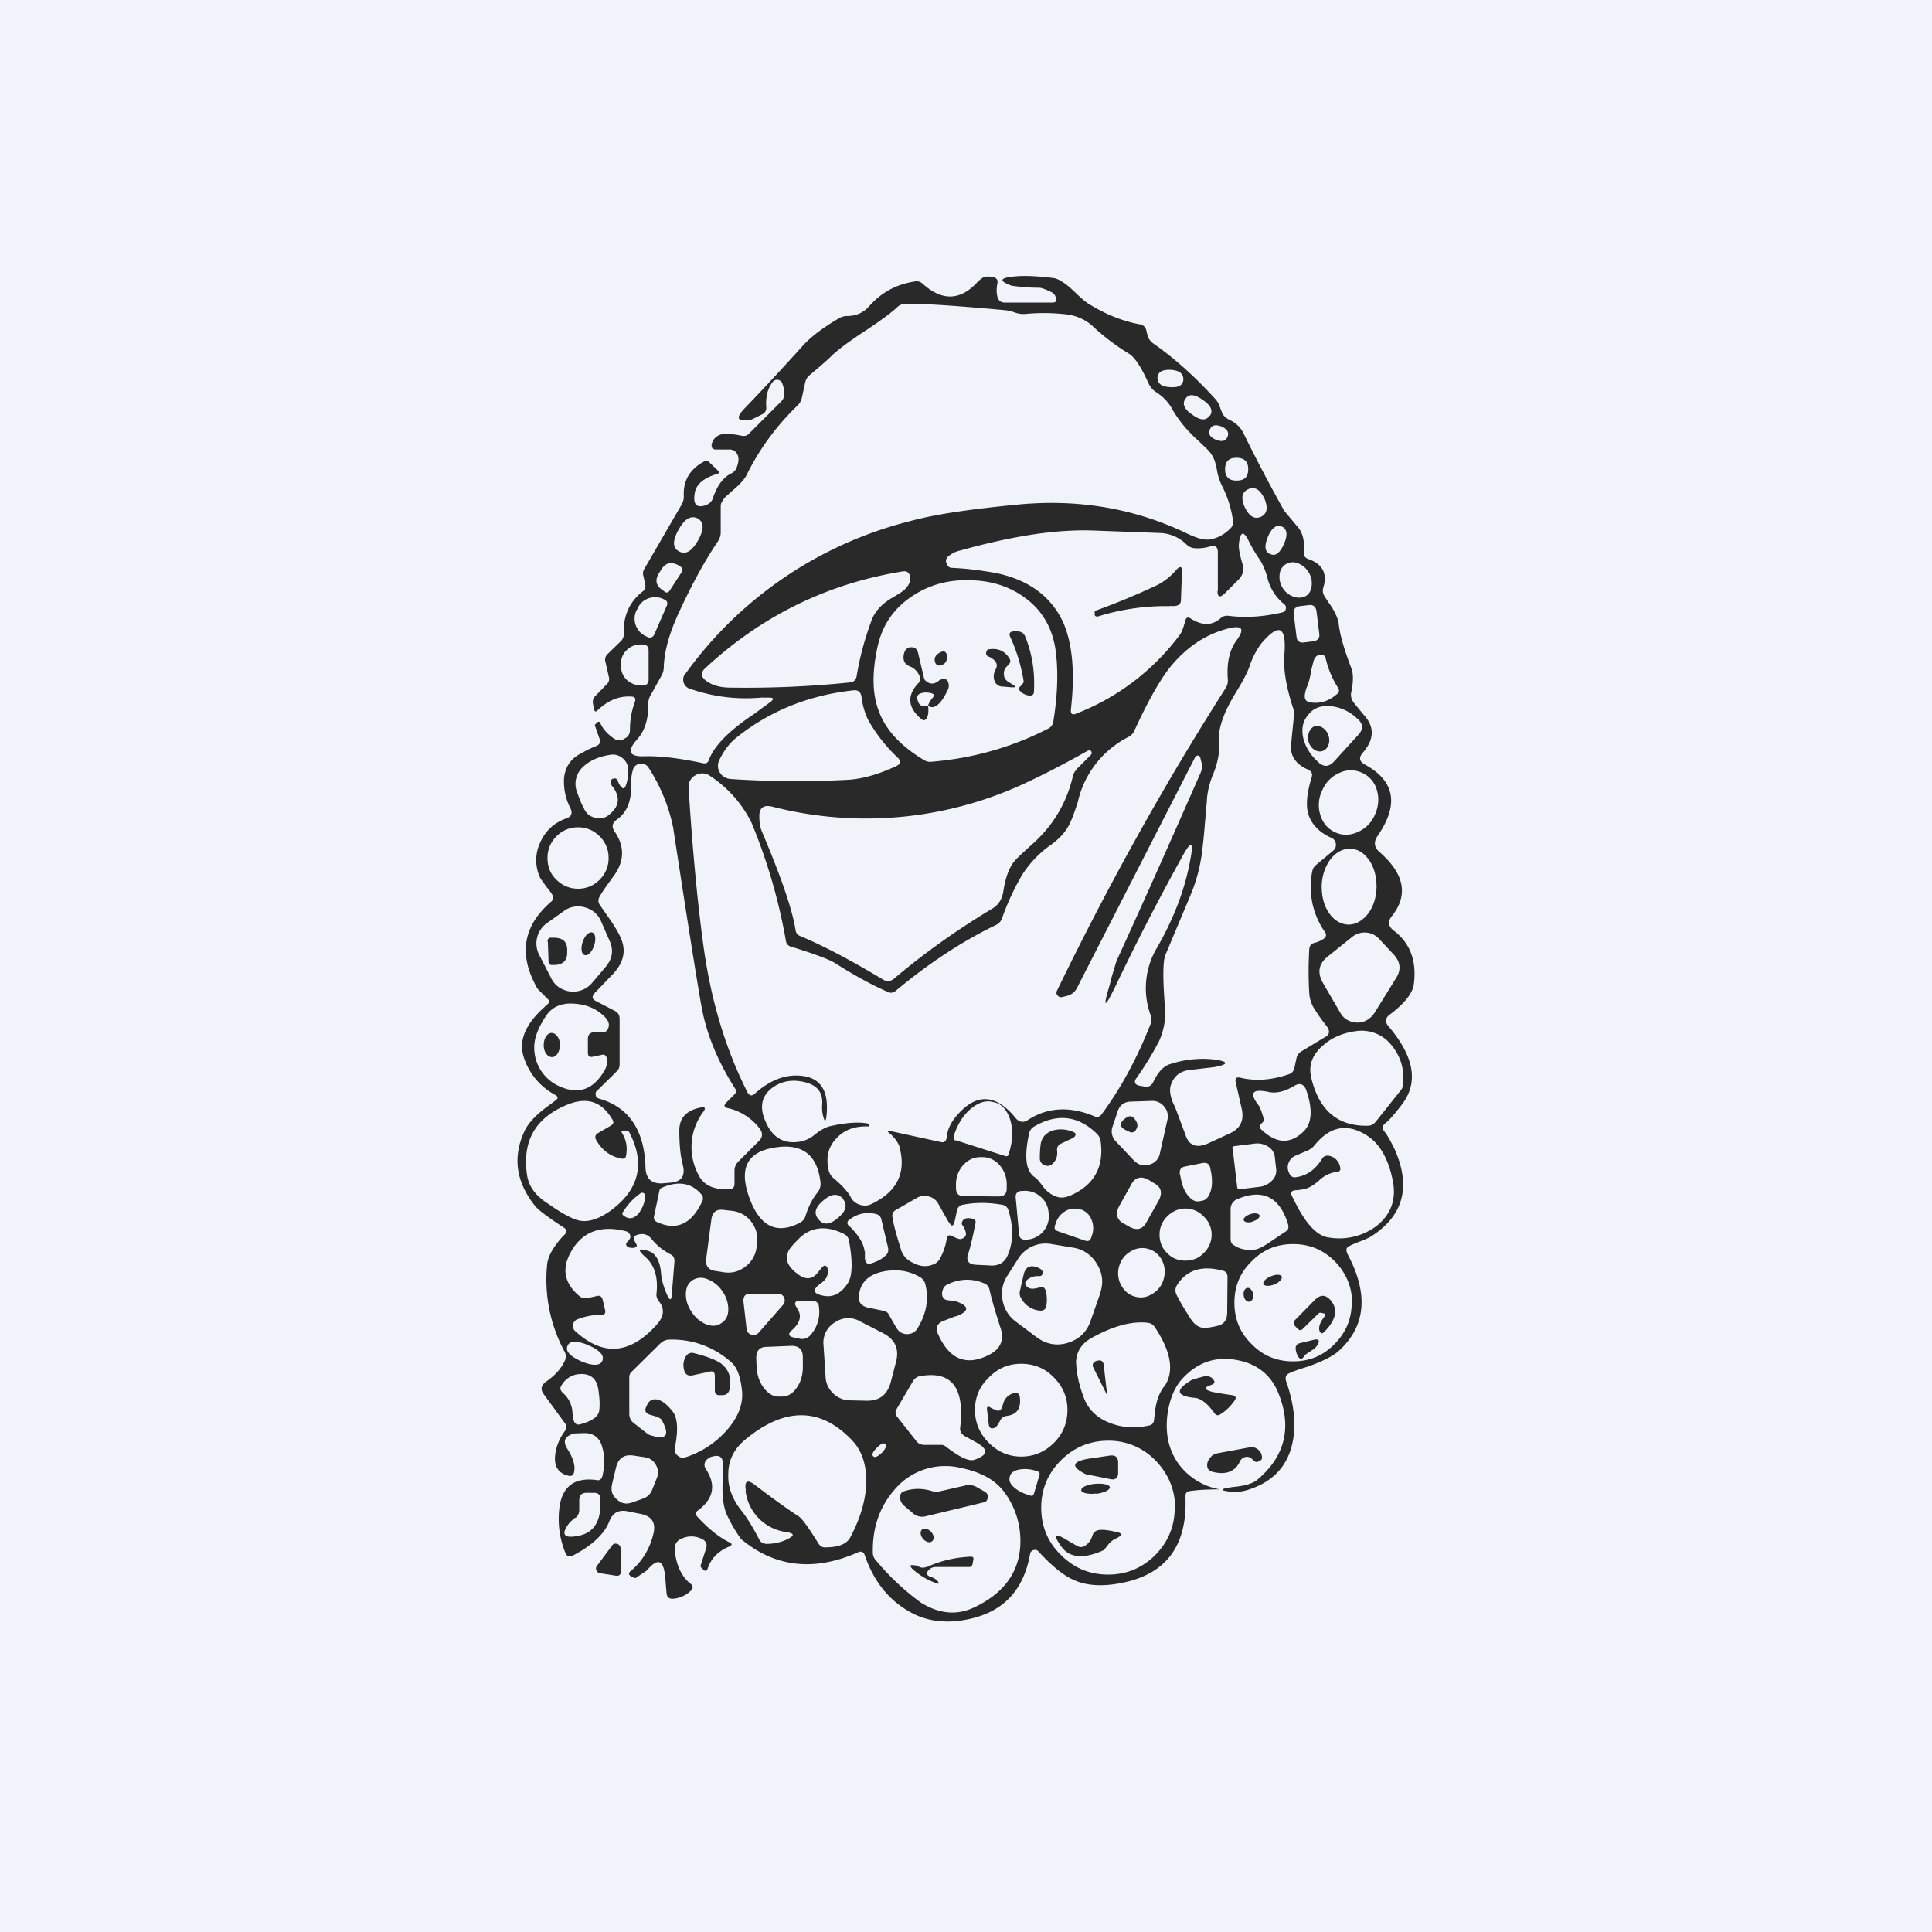 <svg width="56" height="56" viewBox="0 0 56 56" xmlns="http://www.w3.org/2000/svg"><path fill="#F0F3FA" d="M0 0h56v56H0z"/><path d="M16.1 31.74a1.89 1.89 0 0 1-.92-1.1c-.16-.5.07-1 .68-1.52.07-.06.07-.12 0-.18l-.27-.27a.16.16 0 0 1-.02-.03c-.55-.97-.41-1.8.4-2.5.07-.06.08-.13.03-.22a1.58 1.58 0 0 0-.15-.2l-.18-.25a1.19 1.19 0 0 1-.02-1.03c.15-.35.4-.59.77-.72.14-.05.18-.14.12-.28a1.69 1.69 0 0 1-.19-.9c.04-.32.2-.56.49-.7.13-.08.28-.15.45-.22.09-.04.12-.1.09-.2l-.14-.4.01-.02.06-.06c.04-.03.07-.03.09.02.08.18.22.33.4.45.1.06.2.07.3 0 .11-.05.16-.14.16-.26 0-.26.04-.53.14-.8.04-.1 0-.16-.11-.16-.36-.02-.68.12-.97.4-.04.05-.08.04-.1-.02l-.03-.16c-.02-.1 0-.18.08-.25l.32-.33a.2.2 0 0 0 .06-.2l-.1-.44a.22.22 0 0 1 .05-.22l.4-.39a.27.27 0 0 0 .08-.2c-.02-.52.16-.93.54-1.23a.2.2 0 0 0 .08-.22l-.05-.23a.25.25 0 0 1 .02-.2l1.09-1.88a.46.46 0 0 0 .06-.25c-.02-.44.18-.78.6-1 .05-.03.1-.02.13.02l.26.25c.04.05.04.08-.03.1-.38.11-.6.3-.64.54-.06.33.04.45.3.37.11-.04.2-.11.23-.23.12-.35.3-.59.53-.7.08-.04.13-.1.16-.19.06-.16.06-.29 0-.38a.23.23 0 0 0-.2-.12h-.4c-.1 0-.15-.05-.13-.16.04-.17.17-.27.37-.3.09 0 .25.01.49.06.09.02.17 0 .23-.07l.93-.93a.28.28 0 0 0 .08-.2c0-.1-.01-.2-.05-.3a.16.16 0 0 0-.13-.12.16.16 0 0 0-.16.07c-.15.2-.2.45-.18.72a.2.2 0 0 1-.1.2c-.2.1-.31.16-.36.17-.38.06-.44-.05-.17-.33.56-.58 1.13-1.2 1.71-1.84.22-.24.56-.5 1.02-.77a.47.47 0 0 1 .24-.07c.27 0 .48-.1.64-.28.35-.4.79-.64 1.32-.72.08-.02.16 0 .23.06.55.5 1.07.5 1.56-.01.1-.11.2-.18.27-.19.07-.01.15 0 .22.01.1.03.14.09.12.18-.03.17-.03.3.01.42.04.1.1.14.2.14h1.38c.11 0 .15-.05.1-.16a.24.24 0 0 0-.12-.14c-.18-.09-.3-.13-.36-.13a5.25 5.25 0 0 1-.8-.06c-.36-.13-.35-.22.03-.26.3-.04.7-.02 1.19.04.15.02.38.17.66.45.17.16.29.26.36.3.5.31.99.5 1.47.59.1.01.18.08.2.19l.03.13c.03.1.08.17.16.23.62.43 1.22.97 1.82 1.63.05.06.1.14.13.25l.06.15c.04.08.1.13.17.17.22.1.36.24.44.4.35.72.74 1.46 1.18 2.25l.4.48c.14.16.2.4.17.72-.01.1.03.16.12.2.42.14.57.42.45.82a.3.3 0 0 0 .03.26l.11.17c.18.24.27.45.3.6.03.33.16.77.37 1.32.06.16.06.39 0 .68-.03.12 0 .23.08.33l.27.33c.33.35.32.72-.02 1.11-.12.14-.1.25.06.34.87.47 1 1.16.37 2.07-.12.18-.1.33.06.47.72.63.84 1.25.35 1.86-.12.15-.1.28.04.4.49.36.69.89.6 1.57-.03.24-.24.52-.62.82l-.08.06c-.13.1-.14.22-.03.34.76.9.88 1.66.35 2.31-.2.26-.35.43-.46.51-.08.07-.08.15-.01.23.09.11.18.28.29.5.49 1.1.26 1.94-.68 2.54-.05.03-.15.08-.31.14-.18.07-.3.12-.35.16-.07.04-.07.12 0 .25.6 1.15.5 2.08-.3 2.79-.17.14-.48.3-.93.45-.22.07-.37.12-.47.17-.1.04-.14.12-.1.24.25.71.3 1.34.16 1.88-.17.64-.6 1.06-1.29 1.27-.2.06-.4.07-.6.03-.15-.02-.15-.05-.01-.09l.21-.03c.33-.03.55-.1.67-.19.85-.7 1.05-1.58.6-2.61-.2-.43-.53-.71-1-.84-.72-.19-1.32 0-1.8.56-.21.26-.34.61-.39 1.06-.05.53.06.97.33 1.35a1.89 1.89 0 0 0 1.2.74c-.31 0-.6.01-.88.05-.08.01-.12.06-.12.15.07 1.53-.65 2.38-2.15 2.56-.46.05-.85 0-1.2-.19-.25-.13-.56-.39-.91-.77a.12.12 0 0 0-.14-.04.13.13 0 0 0-.1.1c-.18 1.03-.74 1.65-1.69 1.88-.7.17-1.32.1-1.85-.22-.6-.35-1.01-.9-1.25-1.6-.03-.1-.1-.14-.19-.1-1.28.57-2.42.44-3.4-.38a4.2 4.2 0 0 1-.39-.66c-.12-.23-.17-.6-.14-1.08v-.46c0-.17-.1-.24-.26-.2a.34.34 0 0 0-.23.13.2.2 0 0 0 0 .24c.3.46.23.86-.23 1.2-.07.05-.08.11-.02.18.33.36.64.6.92.74.1.04.1.09 0 .13-.31.13-.52.34-.62.64-.03.07-.07.08-.12.03l-.06-.06a.06.06 0 0 1-.02-.07l.16-.5c.03-.1 0-.17-.07-.23a.66.66 0 0 0-.6-.06c-.18.06-.26.18-.24.38.05.43.2.74.45.94.08.06.09.13.02.2a.81.81 0 0 1-.54.24c-.1 0-.16-.05-.17-.16l-.04-.48c-.05-.5-.22-.55-.53-.18l-.31.21a.07.07 0 0 1-.07 0l-.08-.04c-.07-.04-.08-.1-.01-.15.35-.3.57-.67.67-1.13.05-.28-.06-.45-.34-.52l-.4-.08c-.27-.06-.45.03-.55.29-.14.36-.5.7-1.06.99-.1.05-.18.02-.22-.1a2.59 2.59 0 0 1-.15-1.39c.11-.55.46-.78 1.06-.7.09.02.14-.02.17-.11.07-.3.07-.58 0-.83-.07-.29-.26-.43-.55-.42l-.27.01c-.28.08-.34.23-.18.47.16.26.22.47.18.65-.02.1-.08.13-.18.1-.27-.07-.4-.26-.37-.57.02-.25.12-.5.29-.73.05-.07.05-.15 0-.21l-.62-.85c-.1-.13-.08-.26.08-.37.27-.19.45-.4.54-.62a.29.29 0 0 0-.02-.25 4.4 4.4 0 0 1-.5-2.53c.03-.24.18-.5.45-.8l.06-.06c.07-.08.06-.14-.03-.2-.45-.29-.72-.5-.81-.6-.58-.71-.68-1.45-.32-2.21.11-.23.35-.48.7-.73l.2-.15c.07-.05.07-.1-.01-.15Zm3.76-12.2a11.46 11.46 0 0 1 6.5-4.43c.72-.2 1.75-.35 3.09-.48 1.78-.18 3.44.1 4.97.84.27.13.47.18.62.17.22-.03.43-.13.62-.32a.25.25 0 0 0 .08-.22 3.2 3.2 0 0 0-.34-1.06 1.7 1.7 0 0 1-.13-.44 3.32 3.32 0 0 0-.04-.17.89.89 0 0 0-.23-.4l-.28-.27a3.69 3.69 0 0 1-.72-.86c-.1-.2-.26-.39-.5-.54a.6.6 0 0 1-.2-.23l-.08-.17c-.18-.38-.35-.62-.5-.71a6.5 6.5 0 0 1-1-.75c-.2-.2-.45-.33-.75-.38a5.6 5.6 0 0 0-1.25-.02.74.74 0 0 1-.3-.04 1.1 1.1 0 0 0-.3-.07c-1.53-.14-2.5-.2-2.89-.18-.09 0-.17.04-.23.1-.17.16-.46.37-.86.64-.45.29-.79.54-1 .73-.15.15-.38.35-.68.6a.37.37 0 0 0-.12.2l-.1.46a.43.43 0 0 1-.12.21c-.6.58-1.1 1.25-1.47 2-.06.13-.2.29-.43.48l-.22.2c-.07.1-.11.17-.11.22v.78c0 .1-.03.18-.08.26-.4.59-.77 1.28-1.13 2.06-.28.6-.43 1.14-.44 1.6a.5.5 0 0 1-.07.24l-.3.54a.49.49 0 0 0-.08.26c.01.45-.1.8-.33 1.05-.3.34-.22.5.23.48.42-.01.98.05 1.68.2.1.02.15-.01.18-.1.15-.4.58-.84 1.3-1.32l.49-.36c.1-.08.08-.12-.04-.12h-.24a4.89 4.89 0 0 1-2.1-.27.27.27 0 0 1-.15-.19.27.27 0 0 1 .05-.23ZM34.3 11c0-.17-.11-.26-.36-.28-.25-.01-.38.06-.39.23 0 .16.11.26.36.27.25.02.38-.05.39-.22Zm.77 1.05c.1-.14.03-.3-.21-.46-.24-.17-.4-.18-.5-.03-.1.14-.04.3.2.46.23.17.4.18.5.03Zm.51.61c.05-.12 0-.22-.18-.3-.17-.06-.28-.04-.33.09-.06.12 0 .22.18.3.17.06.28.04.33-.09Zm.6.94c0-.22-.11-.33-.34-.33-.22 0-.33.1-.33.33 0 .22.11.33.33.33.23 0 .34-.1.34-.33Zm.37 1.38c.18-.09.21-.26.1-.53-.13-.26-.28-.36-.47-.27-.18.08-.22.26-.1.52.13.27.28.36.47.28Zm-16.87 1c.19.11.37 0 .55-.31.18-.32.18-.53 0-.64-.2-.1-.38 0-.56.32-.18.32-.18.53.01.63Zm17.14.08c.15.07.28-.03.4-.3.11-.26.09-.43-.07-.5-.15-.06-.29.04-.4.3-.11.27-.09.44.07.5Zm-1.52 1.07v-1.12c0-.16-.08-.22-.23-.17a1.2 1.2 0 0 1-.44.05.37.37 0 0 1-.23-.1 1.15 1.15 0 0 0-.75-.34l-1.89-.07c-1.1-.05-2.4.15-3.94.58a.78.78 0 0 0-.35.18.17.17 0 0 0-.03.2c.03.08.08.12.16.12.46.02.88.08 1.27.15.97.2 1.62.7 1.96 1.46.26.62.33 1.45.21 2.5-.01.12.04.16.14.12a6.8 6.8 0 0 0 3.01-2.28c.06-.07.11-.21.17-.43.02-.08.07-.1.14-.06.34.22.63.22.88 0a.27.27 0 0 1 .23-.07c.5.06 1.01.03 1.56-.1a.12.12 0 0 0 .1-.1c.01-.06 0-.1-.05-.14a1.4 1.4 0 0 1-.48-.75 1.97 1.97 0 0 0-.2-.5c-.14-.2-.25-.39-.33-.55-.16-.34-.26-.32-.3.06-.01.11.02.3.1.56.06.18.02.33-.1.46l-.42.42c-.13.12-.2.1-.2-.08Zm2.56.14c.1-.07.15-.17.16-.3a.6.6 0 0 0-.1-.4.6.6 0 0 0-.32-.25.38.38 0 0 0-.34.04.38.38 0 0 0-.17.3.6.6 0 0 0 .1.4.6.6 0 0 0 .32.24c.13.04.25.03.35-.03Zm-18.45-.15.35-.54c.04-.06.03-.11-.03-.15l-.04-.03c-.22-.13-.4-.1-.53.12l-.05.08c-.14.21-.1.39.12.52l.03.03c.06.04.11.03.15-.03Zm5.86.84c.1-.25.3-.47.62-.65.15-.09.27-.16.34-.23.13-.13.18-.26.14-.4-.03-.1-.1-.13-.19-.12-2.18.35-4.09 1.28-5.73 2.8-.14.12-.14.25 0 .36.18.14.4.2.66.21 1.2.02 2.37-.03 3.53-.15.1-.01.17-.07.19-.18.09-.56.24-1.1.44-1.64Zm.17.77c-.17.76-.16 1.4.04 1.9.2.54.64 1 1.3 1.4.07.04.14.06.22.05 1.2-.1 2.33-.42 3.38-.96.08-.04.13-.1.15-.2.13-.8.15-1.51.06-2.12-.1-.62-.39-1.12-.89-1.48-.45-.33-1-.5-1.61-.5-.62-.02-1.17.14-1.65.46-.53.35-.86.83-1 1.45Zm-6.48-.33.37-.85c.03-.08 0-.14-.07-.17l-.04-.02a.56.56 0 0 0-.44-.01.53.53 0 0 0-.3.29l-.04.07a.56.56 0 0 0 .3.74l.04.02c.08.03.14 0 .18-.07Zm19.2-.68c-.02-.14-.1-.2-.23-.18l-.26.03c-.13.02-.19.1-.17.23l.08.65c.01.13.09.19.22.17l.26-.03c.13-.02.2-.09.18-.22l-.08-.65ZM25.15 32.65c-.38-.01-.68.1-.9.34-.24.24-.32.56-.23.93a.4.4 0 0 0 .13.22c.25.21.42.4.5.54.05.12.15.2.27.24.13.04.25.03.36-.03.75-.37 1-.93.78-1.69a.98.98 0 0 0-.3-.37c-.05-.05-.04-.07.03-.05l1.47.32c.11.03.17-.02.18-.14.02-.23.14-.47.36-.7.54-.58 1.09-.53 1.64.15.1.12.23.14.36.05.57-.37 1.22-.4 1.93-.1.08.03.15.01.2-.06.57-.77 1.04-1.65 1.42-2.62a.34.34 0 0 0 .01-.23 2.29 2.29 0 0 1 .13-1.9c.53-.9.87-1.8 1.02-2.68.09-.47.01-.5-.22-.08a70.1 70.1 0 0 0-1.96 3.8c-.32.66-.37.64-.16-.06l.04-.17.15-.5c.83-1.81 1.64-3.64 2.44-5.46.04-.1.05-.19.03-.28l-.04-.16c0-.03-.03-.05-.06-.06-.04 0-.07.01-.09.05l-3.42 6.68a.44.44 0 0 1-.31.24l-.12.03c-.06.01-.1 0-.14-.05a.12.12 0 0 1-.01-.14c1.49-3.07 3.12-6 4.89-8.77a.4.4 0 0 0 .06-.24c-.04-.49.05-.87.26-1.15.23-.32.16-.43-.22-.34-.66.16-1.22.53-1.7 1.11-.32.4-.67 1.03-1.05 1.86a.37.37 0 0 1-.17.18 2.8 2.8 0 0 0-1.47 1.89c-.11.34-.2.58-.28.71-.11.2-.29.38-.53.55a3.1 3.1 0 0 0-.81.86 7.25 7.25 0 0 0-.58 1.26.34.34 0 0 1-.17.18c-.97.47-1.94 1.1-2.92 1.92a.2.2 0 0 1-.22.02c-.5-.22-1-.5-1.52-.83-.17-.11-.6-.27-1.28-.48a.2.2 0 0 1-.15-.17 16.3 16.3 0 0 0-1-3.43 3.45 3.45 0 0 0-1.2-1.35.38.38 0 0 0-.42-.02.38.38 0 0 0-.2.38c.12 1.9.27 3.41.43 4.57.22 1.6.65 3 1.27 4.23.06.12.14.13.23.04.45-.4.91-.57 1.4-.5.53.08.75.48.66 1.2-.02.12-.04.13-.08 0a1.02 1.02 0 0 1-.04-.36c.03-.34-.12-.55-.45-.65-.4-.11-.74-.05-1.02.17-.3.24-.35.57-.16.98.19.43.5.62.92.57a.9.9 0 0 0 .48-.2c.16-.13.3-.21.43-.25.48-.11.86-.14 1.14-.08.02 0 .03.02.03.04s-.02.04-.04.04Zm10.81-1.41c.43.1.89.07 1.39-.1.09-.03.15-.09.17-.19l.06-.28a.3.3 0 0 1 .15-.2l.66-.4c.15-.07.17-.18.07-.32-.12-.15-.23-.3-.33-.46a.96.96 0 0 1-.18-.5c-.03-.5-.02-.93 0-1.28.01-.1.06-.16.15-.18a.85.85 0 0 0 .27-.12c.07-.06.09-.12.03-.2a2.28 2.28 0 0 1-.36-1.77.32.32 0 0 1 .12-.18l.48-.4a.21.21 0 0 0 .08-.2.2.2 0 0 0-.12-.17c-.38-.17-.61-.42-.69-.74-.06-.25-.02-.6.11-1.02.03-.1 0-.17-.1-.22-.35-.15-.52-.39-.5-.7l.08-.81a.53.53 0 0 0-.01-.25c-.21-.63-.3-1.17-.26-1.6.06-.8-.16-.9-.67-.3a2.3 2.3 0 0 0-.34.66c-.07.2-.21.46-.42.8-.34.56-.5 1.03-.47 1.4.03.28-.03.58-.15.89-.12.28-.19.56-.2.84-.05.54-.08 1-.13 1.38a4.7 4.7 0 0 1-.34 1.32l-.73 1.74c-.07.16-.08.64-.02 1.42a2 2 0 0 1-.17 1.09c-.19.36-.4.71-.65 1.06-.08.11-.05.19.09.22l.12.02c.13.03.22-.01.28-.13.14-.3.31-.47.5-.52a3 3 0 0 1 1.27-.13c.42.06.42.14 0 .22l-.69.08c-.31.03-.5.19-.58.47-.04.15 0 .36.13.61l.3.8c.1.32.32.4.66.25l.61-.28c.32-.14.44-.38.36-.73l-.17-.75c-.03-.13.02-.17.14-.14ZM18.8 19.7v-.85c0-.12-.07-.17-.18-.17h-.04c-.16 0-.3.05-.41.16a.52.52 0 0 0-.17.4v.07c0 .16.06.29.17.4.12.1.25.16.42.16h.03c.12 0 .18-.06.18-.17Zm19.1.17a.96.96 0 0 0-.08.28c-.01.1.03.17.11.2.3.06.56-.01.81-.22.08-.06.09-.13.04-.2a2.71 2.71 0 0 1-.35-.83c-.02-.1-.09-.15-.19-.12-.08.02-.14.08-.17.2l-.06.23c-.03.2-.07.36-.11.46Zm-12.74.99a2.16 2.16 0 0 1-.19-.67c-.02-.13-.1-.2-.24-.18-1.28.14-2.4.59-3.36 1.35-.22.17-.39.4-.52.67a.37.37 0 0 0 .02.37c.07.11.18.17.31.18 1.2.08 2.35.08 3.44.02.4-.03.86-.16 1.37-.4.12-.06.13-.14.03-.24a4.6 4.6 0 0 1-.86-1.1Zm13.51 1.21.71-.78c.14-.16.13-.3-.02-.45l-.03-.02a1.3 1.3 0 0 0-.74-.35c-.27-.03-.48.04-.63.2l-.04.05c-.15.17-.2.38-.15.65.06.26.2.5.42.7l.03.03c.16.14.3.13.45-.03Zm-7.45.21.4-.4c.03-.03.03-.06.01-.1-.02-.03-.05-.04-.1-.02-.64.36-1.22.66-1.73.9a10.9 10.9 0 0 1-7.42.72c-.25-.06-.38.04-.37.3 0 .18.03.33.09.46.55 1.3.87 2.24.96 2.82a.2.2 0 0 0 .13.17c.65.27 1.45.69 2.4 1.26.11.07.22.06.32-.02.85-.72 1.8-1.4 2.83-2.02.2-.11.3-.28.34-.5.05-.33.13-.6.26-.8.07-.12.27-.3.58-.58.6-.53 1-1.2 1.18-1.98a.41.41 0 0 1 .12-.2Zm-13.51.37c0-.05.03-.08.07-.08.06-.02.1 0 .13.07.02.06.05.12.1.17.05.06.09.05.12-.02.06-.14.08-.3.08-.47a.44.44 0 0 0-.16-.34.43.43 0 0 0-.37-.1c-.33.05-.59.17-.77.34a.66.66 0 0 0-.18.75c.07.2.14.37.22.51.07.13.18.2.33.23.14.03.27 0 .38-.1.3-.24.33-.52.08-.83a.14.14 0 0 1-.03-.13Zm2.68 9.57a1.7 1.7 0 0 0-.14 1.84c.14.29.43.43.89.41.1 0 .15-.06.15-.16v-.38c0-.1.04-.18.1-.25l.6-.6c.12-.11.13-.24.02-.38a1.6 1.6 0 0 0-.91-.58c-.11-.02-.13-.08-.05-.16l.22-.22c.07-.06.08-.13.03-.2-.51-.8-.84-1.61-.98-2.44-.14-.8-.41-2.5-.81-5.12a5.01 5.01 0 0 0-.7-1.71.24.24 0 0 0-.26-.13.23.23 0 0 0-.21.2c-.04.12-.05.3-.05.51 0 .4-.13.7-.4.9-.15.1-.17.22-.07.36.29.43.28.85-.03 1.28-.2.27-.34.47-.41.6a.21.21 0 0 0 0 .23l.2.29c.26.36.42.64.47.84.08.31-.02.61-.3.9l-.52.54c-.08.1-.07.17.05.23l.54.28c.1.05.14.13.14.24v1.3c0 .08-.02.15-.07.2l-.6.59a.12.12 0 0 0-.02.12c0 .04.04.07.08.09.87.24 1.33.91 1.36 2 .01.33.18.48.5.46l.23-.02c.32-.03.43-.2.35-.52-.06-.22-.1-.55-.1-.99 0-.36.2-.59.63-.67.12-.02.14.02.07.12Zm18.3-8.1c.21.1.43.1.66 0 .23-.1.4-.27.5-.5.11-.24.13-.48.06-.72a.77.77 0 0 0-.43-.5.76.76 0 0 0-.65 0c-.23.1-.4.27-.5.5a.97.97 0 0 0-.06.72c.07.23.21.4.42.5Zm-21.05.75a.86.86 0 0 0-.26-.63.86.86 0 0 0-.62-.26.86.86 0 0 0-.63.26.86.86 0 0 0-.26.63c0 .25.08.46.26.63.17.17.38.26.63.26.24 0 .45-.09.62-.26a.86.86 0 0 0 .26-.63Zm21.44 1.93c.21 0 .4-.1.57-.31.16-.21.24-.47.25-.77 0-.3-.06-.56-.21-.78-.15-.22-.33-.33-.55-.34-.22 0-.41.1-.57.3-.16.22-.25.47-.26.78 0 .3.06.56.21.78.15.22.34.33.56.34Zm-21.52 1.22c.2-.24.23-.5.1-.77l-.24-.55a.69.69 0 0 0-.47-.4.69.69 0 0 0-.61.11l-.49.35a.72.72 0 0 0-.22.92l.34.66c.11.23.3.36.56.4.25.02.47-.06.64-.26l.39-.46Zm20.92-.29c-.26.21-.3.46-.14.75l.5.86c.11.2.28.29.5.3.21 0 .38-.1.5-.28l.62-1c.16-.24.14-.48-.07-.7l-.41-.44a.57.57 0 0 0-.79-.06l-.71.57Zm-21.44 2.78v-.39c0-.13.06-.2.2-.2h.23c.07 0 .12-.03.15-.1.07-.13.01-.27-.16-.41-.23-.2-.5-.3-.84-.32-.36-.02-.62.1-.79.35-.2.3-.32.58-.34.82a1.22 1.22 0 0 0 .71 1.22c.54.25.97.12 1.29-.4a.55.55 0 0 0 .1-.4c-.02-.1-.08-.13-.17-.1l-.24.05c-.1.02-.14-.02-.14-.12Zm22.84 2 .74-.93a.24.24 0 0 0 .04-.1c.06-.44-.04-.82-.3-1.15a1.1 1.1 0 0 0-1.07-.44c-.37.05-.7.19-.95.42-.31.27-.42.58-.33.94.23.95.78 1.4 1.64 1.38.09 0 .16-.04.23-.12Zm-3.28.02-.06.06c-.04.04-.04.09 0 .13.43.42.83.46 1.22.1.27-.24.3-.65.1-1.23-.07-.17-.18-.21-.34-.12-.28.17-.53.23-.75.18-.48-.1-.57.03-.28.4.03.04.08.17.14.38 0 .04 0 .07-.03.1ZM18 33.58c-.3-.06-.54-.23-.71-.52-.06-.1-.04-.17.05-.22l.36-.21c.08-.05.1-.1.05-.18-.29-.5-.7-.65-1.23-.46-.98.37-1.4 1.06-1.24 2.09.05.3.23.56.56.78l.09.06c.4.28.7.43.87.46.25.05.55-.04.9-.29.83-.61 1.01-1.37.54-2.27a.1.1 0 0 0-.1-.05h-.07c-.05 0-.07.02-.04.07.12.2.16.4.12.64-.01.09-.06.12-.15.1Zm14.25-.93a.41.41 0 0 0 .1.44l.51.54c.13.13.27.18.44.13a.41.41 0 0 0 .32-.33l.22-.98a.43.43 0 0 0-.1-.38.43.43 0 0 0-.35-.16l-.6.02c-.2 0-.34.1-.4.3l-.14.42Zm-4.55.4 1.44.46c.05.01.08 0 .1-.05l.01-.05c.1-.33.12-.64.04-.92-.08-.28-.22-.46-.43-.53l-.05-.01c-.22-.07-.44 0-.66.18-.23.19-.39.45-.5.78v.05c-.02.05 0 .08.05.1Zm2.56 1.38c.1.12.21.2.35.25.12.05.25.04.4-.02.7-.3 1-.83.89-1.6a.38.38 0 0 0-.12-.21c-.54-.52-1.15-.58-1.8-.2a.3.3 0 0 0-.15.2c-.15.69-.1 1.12.19 1.29.02.01.1.1.24.29Zm8.47-.46a.91.91 0 0 0-.5.25c-.14.12-.26.2-.37.23-.06.02-.16.04-.31.05-.12.01-.15.07-.1.17l.07.14c.33.67.66 1.02 1 1.06a1.8 1.8 0 0 0 1.4-.35c.4-.33.56-.76.45-1.3-.13-.65-.39-1.09-.77-1.32-.56-.35-1.06-.25-1.5.3a.55.55 0 0 1-.2.15l-.33.14a.36.36 0 0 0-.22.22c-.04.1-.03.2.02.3.04.09.11.13.2.11.3-.04.55-.21.75-.53.04-.08.12-.1.2-.09a.4.4 0 0 1 .32.31c.03.1 0 .16-.11.16Zm-3-.67.13 1.1c0 .05.03.07.08.07l.57-.07a.59.59 0 0 0 .36-.18.4.4 0 0 0 .12-.34l-.04-.35a.4.4 0 0 0-.2-.3.58.58 0 0 0-.4-.08l-.56.07c-.05 0-.07.03-.07.08ZM23.7 34.56a.4.4 0 0 0 .08-.31c-.1-.8-.55-1.13-1.37-.98-.73.13-.97.57-.73 1.33.3.93.8 1.21 1.51.84.08-.05.13-.1.16-.2.08-.26.2-.5.35-.68Zm4.24.11 1 .01c.16 0 .24-.07.24-.23v-.1a.84.84 0 0 0-.2-.57.65.65 0 0 0-.5-.24h-.06c-.2 0-.36.08-.5.23a.82.82 0 0 0-.21.56v.1c0 .16.07.24.23.24Zm6.92-.96-.5.1c-.13.02-.18.1-.16.22l.03.14c.04.2.1.36.21.49.1.12.2.18.32.16l.1-.02c.1-.02.18-.11.23-.27.05-.15.05-.33.02-.52l-.03-.15c-.02-.12-.1-.17-.22-.15Zm-1.27 1.08c.11-.22.07-.39-.15-.5l-.16-.1c-.22-.11-.39-.06-.5.16l-.34.61c-.12.22-.07.4.14.51l.16.09c.22.12.39.07.5-.15l.35-.62Zm-14.48-.26-.15.71c-.02.08 0 .14.08.18.56.26 1 .07 1.31-.59a.18.18 0 0 0-.02-.21c-.28-.33-.66-.4-1.13-.2a.13.13 0 0 0-.09.1Zm10.33.18.1 1.07c.01.11.08.16.19.15h.05a.68.68 0 0 0 .62-.73l-.01-.08a.64.64 0 0 0-.25-.45.67.67 0 0 0-.5-.15h-.05c-.11.02-.16.08-.15.2Zm-11.39.43c-.02.03-.02.06.02.09.16.13.31.1.45-.07.1-.14.17-.3.18-.48a.09.09 0 0 0-.05-.1.09.09 0 0 0-.1.02c-.2.14-.36.32-.5.54Zm6.38-.4c-.15-.16-.34-.14-.57.06-.24.2-.28.38-.13.55.14.17.33.15.56-.05.24-.2.28-.38.14-.55Zm3.07.69-.31-.55a.43.43 0 0 0-.27-.2.43.43 0 0 0-.34.04l-.61.35c-.09.05-.12.12-.1.22.03.2.11.5.24.91.05.19.18.33.39.42.2.1.38.1.55.03a.35.35 0 0 0 .19-.16c.1-.18.17-.38.2-.58.02-.1.07-.13.16-.08.14.07.23.1.27.08.11-.04.15-.11.12-.2a.56.56 0 0 0-.08-.18c-.04-.04-.04-.09-.01-.14.04-.07.13-.1.26-.07.1.01.14.07.11.16-.09.45-.16.73-.2.84-.08.22 0 .33.22.34l.4.02c.25.02.43-.08.52-.3.16-.37.17-.81.02-1.3a.22.22 0 0 0-.19-.16c-.4-.07-.77-.07-1.13 0a.2.2 0 0 0-.17.16l-.07.33c-.04.14-.09.15-.16.02Zm8.3.69a.9.9 0 0 0 .62.09c.11-.03.27-.12.48-.27l.36-.24c.07-.04.1-.1.08-.2-.24-.8-.73-1.05-1.46-.75a.31.31 0 0 0-.21.31v.85c0 .1.04.17.13.2Zm-.68-.33c0-.2-.08-.39-.23-.53a.73.73 0 0 0-.53-.23c-.2 0-.38.08-.53.23a.73.73 0 0 0-.22.53c0 .2.07.39.22.53.14.15.32.22.53.22.21 0 .39-.07.53-.22a.73.73 0 0 0 .23-.53Zm-14.5-.45-.15 1.14c-.03.21.06.33.27.36l.26.04c.23.03.43-.03.61-.17a.82.82 0 0 0 .32-.56l.01-.1a.81.81 0 0 0-.16-.63.79.79 0 0 0-.54-.32l-.26-.03c-.21-.03-.33.06-.36.27Zm10.05.35.78.27c.1.03.15 0 .18-.09l.02-.06a.62.62 0 0 0-.01-.45.49.49 0 0 0-.3-.3h-.04a.49.49 0 0 0-.41.04.62.62 0 0 0-.29.36l-.02.06c-.03.09 0 .14.09.17Zm-5.6.58v.22c.02.11.07.16.15.14.17-.05.32-.12.43-.22.09-.07.11-.15.09-.25l-.19-.8a.2.2 0 0 0-.16-.17.86.86 0 0 0-.75.15c-.1.06-.1.13-.02.21l.02.01c.26.26.4.5.42.71Zm-6.38.15c-.22-.2-.19-.25.1-.16.21.06.34.28.37.64.02.23.09.45.19.66.07.14.11.13.12-.02l.08-.98c0-.1-.03-.16-.11-.2-.23-.12-.4-.26-.54-.43-.11-.15-.26-.2-.45-.13-.09.03-.1.09-.06.16l.04.08c.05.07.03.11-.06.13-.07 0-.12 0-.16-.02-.08-.05-.08-.1-.02-.16.08-.08.1-.14.07-.2a.18.18 0 0 0-.11-.1c-.77-.2-1.32.03-1.64.67-.23.46-.13.87.3 1.22.06.04.12.06.2.05l.27-.06c.1-.03.16 0 .19.11l.07.3c.02.08-.02.13-.1.13-.24 0-.47.04-.7.13a.2.2 0 0 0-.13.15.2.2 0 0 0 .07.2c.8.73 1.59.67 2.36-.2.21-.23.23-.46.06-.67a.3.3 0 0 1-.07-.24c.05-.46-.06-.82-.34-1.06Zm5.3.4c.02.14-.04.27-.2.38-.26.19-.23.3.09.36.27.05.5-.07.69-.36.14-.21.15-.62.04-1.23a.26.26 0 0 0-.14-.2c-.5-.25-.93-.22-1.28.1-.2.2-.32.33-.35.43-.1.23.02.45.34.67.2.13.38.1.52-.08l.1-.12c.1-.13.17-.11.2.05Zm7.9.66c.1-.3.07-.58-.1-.85a.96.96 0 0 0-.71-.47l-.6-.1a.94.94 0 0 0-.99.46l-.28.44a.96.96 0 0 0-.15.73c.05.26.18.47.4.63l.6.45c.28.2.58.25.9.15.32-.1.54-.31.65-.63l.28-.8Zm7.3.28c0-.47-.18-.87-.5-1.2-.34-.34-.74-.5-1.21-.5s-.87.16-1.2.5c-.34.33-.5.73-.5 1.2s.16.87.5 1.2c.33.34.73.5 1.2.5s.87-.16 1.2-.5c.33-.33.5-.73.5-1.2Zm-6.3-.18c.17.05.34.03.5-.07a.7.7 0 0 0 .34-.44.72.72 0 0 0-.05-.54.62.62 0 0 0-.4-.33.61.61 0 0 0-.5.07.7.7 0 0 0-.34.43.72.72 0 0 0 .05.54c.09.17.22.29.4.34Zm1.63.66c.11.16.23.24.37.25.07 0 .2-.01.4-.06.18-.04.27-.16.28-.36l.01-1.06c0-.1-.05-.16-.14-.18-.61-.16-1.05-.02-1.33.43a.27.27 0 0 0-.02.24c.04.1.18.35.43.74Zm-8.76-.14.23.4c.07.11.17.17.3.17.13 0 .23-.05.3-.16.26-.42.34-.85.23-1.29a.32.32 0 0 0-.15-.2c-.3-.18-.65-.24-1.04-.17-.43.08-.68.3-.73.67-.04.2.05.33.25.38l.49.1c.05.02.1.05.12.1Zm-4.85.25c.13-.08.2-.21.2-.4a.9.9 0 0 0-.17-.52.9.9 0 0 0-.43-.35c-.17-.07-.31-.05-.44.03-.12.08-.19.21-.19.4 0 .18.05.35.17.52a.9.9 0 0 0 .43.36c.17.06.31.05.43-.04Zm6.79-.2-.36.14c-.18.07-.23.2-.15.38.32.72.8.93 1.44.62.36-.17.48-.43.38-.77-.2-.61-.3-1-.33-1.14a.24.24 0 0 0-.15-.18 1.24 1.24 0 0 0-1.1.05.21.21 0 0 0-.1.13.3.3 0 0 0-.02.16c.02.1.08.14.18.15l.22.03c.4.14.39.29-.01.44Zm-6.06.37c.01.09.06.14.14.17.08.02.15 0 .21-.06l.7-.8a.19.19 0 0 0 .04-.21.18.18 0 0 0-.19-.12h-.8c-.14 0-.2.08-.19.23l.09.79Zm1.46-.6c.15.2.1.42-.14.63-.13.11-.11.19.06.22l.14.03c.13.03.24 0 .33-.1a1 1 0 0 0 .25-.79c0-.14-.08-.21-.22-.21h-.3c-.18 0-.22.07-.12.21Zm2.87 1.56c.1-.37-.02-.65-.36-.83l-.68-.35a.68.68 0 0 0-.73.03.68.68 0 0 0-.33.66l.06.92c.01.2.09.35.22.48.14.13.3.2.5.2l.46.01c.38.01.61-.17.71-.54l.15-.58Zm7.77.72c.3-.42.22-1-.26-1.72a.28.28 0 0 0-.22-.14c-.47-.05-1 .1-1.6.43-.3.16-.46.4-.47.71a3.11 3.11 0 0 0 .2.96c.12.38.38.65.77.8.35.14.73.17 1.14.08a.17.17 0 0 0 .15-.16l.02-.17c.03-.34.12-.6.27-.8Zm-14.97.5a.23.23 0 0 1 .2-.14c.16-.01.34.11.54.37.12.17.15.48.07.93l-.02.11c-.01.1.01.16.08.22s.14.08.23.05a2.7 2.7 0 0 0 1.12-.7c.38-.4.55-.8.52-1.2-.04-.42-.14-.7-.31-.85a2.55 2.55 0 0 0-1.8-.66c-.11 0-.2.05-.27.12l-.83.82a.2.2 0 0 0-.06.15v1.06c0 .1.04.2.12.26.28.22.43.34.46.35.5.17.61.02.36-.43-.02-.05-.14-.1-.33-.15-.14-.04-.18-.13-.11-.25l.03-.07Zm-1.31-1.26c.06-.15-.07-.3-.41-.45-.34-.14-.54-.13-.6.02-.07.15.07.3.4.45.34.14.55.13.61-.02Zm5.49-.43-.73.03c-.2 0-.3.11-.3.32l.01.25c.01.24.08.45.21.62.13.17.28.26.46.25h.07c.18 0 .32-.1.44-.28.12-.18.17-.4.16-.64v-.25c-.01-.2-.12-.3-.32-.3Zm7.99 1.86c0-.37-.13-.68-.4-.95-.25-.26-.57-.39-.94-.39s-.68.13-.94.4c-.27.26-.4.57-.4.94s.14.69.4.95.57.4.94.4.69-.14.95-.4.39-.58.39-.95Zm-14.35.03c.01.16.03.25.04.28.04.1.1.13.2.1.33-.09.52-.22.54-.4.02-.17.01-.38-.03-.62-.05-.31-.24-.46-.56-.43a.64.64 0 0 0-.5.32c-.06.08-.04.15.03.22a.8.8 0 0 1 .28.53Zm10.84 1.04c.39.3.66.43.82.37.4-.14.4-.3.05-.5l-.31-.17c-.12-.06-.17-.15-.16-.25.14-1.17-.25-1.67-1.17-1.5a.29.29 0 0 0-.2.15l-.47.8a.18.18 0 0 0 .01.22l.56.71c.06.08.14.11.23.11h.49c.05 0 .1.02.15.06Zm-5.81 1.26c-.05-.27.04-.33.26-.16.5.38.93.69 1.28.92.09.06.28.32.57.79.05.07.12.11.2.1.38 0 .61-.1.71-.28.3-.56.46-1.1.47-1.63 0-.5-.13-.9-.42-1.2-.91-.95-1.94-.96-3.08-.02-.33.27-.5.6-.5 1-.02.38.12.75.4 1.09.13.17.3.43.49.8.04.09.11.13.21.14.21 0 .42-.04.62-.14s.2-.16-.02-.2a1.37 1.37 0 0 1-1.2-1.2Zm4.04-1.34c-.04-.05-.12-.02-.24.1-.12.12-.16.2-.11.25.05.05.13.01.25-.1.11-.12.15-.2.1-.25Zm8.4 1.84c0-.53-.2-.99-.57-1.37a1.87 1.87 0 0 0-1.37-.57c-.54 0-1 .2-1.37.57-.38.38-.57.84-.57 1.37 0 .54.19 1 .57 1.37.38.38.83.57 1.37.57.53 0 .99-.19 1.37-.57.37-.38.56-.83.56-1.37Zm-16.32-.67c-.04.17 0 .31.14.43.13.12.27.15.44.09l.31-.11a.43.43 0 0 0 .27-.25l.14-.35a.42.42 0 0 0-.03-.38.42.42 0 0 0-.31-.22l-.34-.05c-.26-.04-.43.07-.5.33l-.12.5Zm11.37.22c-.26-.35-.67-.58-1.25-.7a1.92 1.92 0 0 0-1.88.57c-.46.5-.7 1.13-.68 1.9a.33.33 0 0 0 .1.22 7.2 7.2 0 0 0 1.29 1.21c.53.33 1.04.38 1.55.14.95-.45 1.4-1.16 1.33-2.11a2.34 2.34 0 0 0-.46-1.23Zm.86.04.16-.54c.01-.05 0-.09-.06-.1l-.05-.02a.99.99 0 0 0-.5-.03c-.14.03-.23.1-.25.2-.03.1 0 .2.11.3.11.1.25.18.43.23l.06.02c.05.02.08 0 .1-.06Zm-13.3.7-.15.13c-.27.34-.2.48.22.4.48-.08.7-.44.66-1.08 0-.12-.07-.17-.18-.17H17c-.14 0-.21.07-.21.21v.28a.3.3 0 0 1-.11.24Z" fill="#2A2929"/><path d="M33.92 17.57a6.58 6.58 0 0 0-2.1.3c-.06 0-.09-.01-.09-.07v-.09a20.56 20.56 0 0 0 1.83-.76 1.84 1.84 0 0 0 .55-.45c.1-.1.16-.08.15.07l-.03.82c0 .1-.05.15-.14.17a.5.5 0 0 1-.17 0ZM29.67 19.74a4.9 4.9 0 0 0-.38-1.26c-.06-.12-.02-.18.11-.18h.08c.11 0 .2.05.24.16.2.5.28 1.02.25 1.58 0 .09-.05.13-.14.12a.4.4 0 0 1-.25-.12c-.06-.05-.06-.1 0-.15l.06-.07a.09.09 0 0 0 .03-.08ZM26.9 20.45a.67.67 0 0 1 .13-.22c.06-.07.05-.12-.05-.14a.53.53 0 0 0-.27 0c-.11.03-.15.1-.11.21.04.15.13.2.3.15.02.15.01.27-.03.35-.05.09-.1.1-.18.03-.38-.33-.4-.67-.08-1.02a.18.18 0 0 0 .04-.22.5.5 0 0 0-.29-.28c-.13-.06-.18-.15-.17-.29.02-.18.1-.26.23-.26.1 0 .17.06.19.16l.17.72c.01.06.05.1.1.13.11.07.22.05.32-.03a.2.2 0 0 1 .18-.05c.04 0 .07.01.08.03.05.1.06.2 0 .3-.2.42-.4.56-.57.43ZM28.85 19.17a.47.47 0 0 0-.2-.14c-.06-.03-.08-.07-.06-.14.01-.04.04-.07.08-.07.26-.04.46.05.59.27.04.06.03.12-.03.18l-.05.05a.27.27 0 0 0-.08.23c0 .1.05.16.12.21l.16.1c.08.05.06.07-.08.06l-.24-.02c-.09 0-.15-.04-.2-.1-.07-.11-.08-.25 0-.4a.2.2 0 0 0-.01-.23ZM27.25 18.91c.12-.06.19-.02.2.12 0 .13-.05.22-.17.25-.09.03-.15 0-.18-.1-.03-.11.02-.2.15-.27ZM37.93 21.5c.06.2.24.32.4.27.16-.05.24-.25.18-.44-.06-.2-.24-.32-.4-.28-.15.05-.23.25-.18.45ZM16.89 27.3c-.06.18-.04.35.05.38.1.04.22-.09.28-.27.06-.18.04-.35-.05-.38-.1-.03-.22.09-.28.27ZM15.87 27.3c0-.08.03-.12.1-.12h.07c.26 0 .39.1.4.33v.11c0 .23-.13.35-.39.35H16c-.07 0-.1-.03-.1-.1l-.02-.58ZM15.76 30.3c0 .19.11.34.24.34s.23-.16.23-.36c0-.19-.12-.34-.24-.34-.13 0-.23.16-.23.35ZM32.74 32.8c-.3-.1-.33-.24-.1-.4.1-.07.19-.06.26.05.08.1.09.2.03.29-.04.08-.1.1-.2.07ZM30.64 33.35c.02.16-.03.29-.13.38a.2.2 0 0 1-.24.04.2.2 0 0 1-.13-.2c0-.07 0-.2.02-.37.02-.21.14-.36.35-.43.2-.06.4-.04.6.04.09.04.09.1 0 .17l-.36.17c-.08.04-.12.11-.11.2ZM36.31 35.4c.13-.03.21-.11.2-.17-.02-.06-.14-.08-.26-.04-.13.04-.22.12-.2.18.02.06.14.08.26.04ZM29.8 37.32c.07.05.18.04.32 0 .1-.04.16 0 .19.09.04.15.04.3.02.44-.02.1-.08.14-.17.14a.68.68 0 0 1-.55-.34.28.28 0 0 1-.05-.22l.11-.48c.05-.22.18-.29.38-.22.12.04.18.1.17.16 0 .07-.04.1-.1.1a.47.47 0 0 0-.35.11c-.08.08-.07.15.03.22ZM36.94 37.23c.14-.06.24-.16.21-.23-.02-.06-.16-.07-.3-.01-.16.06-.25.16-.23.23.03.06.17.07.32.01ZM36.05 37.55c.01.11.09.19.16.18.08-.01.13-.1.11-.22-.01-.1-.09-.19-.16-.18-.08.01-.13.11-.11.22ZM38.4 38.14c.03-.04.02-.06-.03-.07l-.09-.02c-.02 0-.04 0-.06.02l-.45.44c-.05.06-.1.06-.16 0l-.06-.06c-.07-.07-.07-.14 0-.2l.57-.58c.16-.15.3-.15.45.02.22.26.16.56-.17.9-.08.09-.13.07-.16-.04-.02-.11.04-.25.16-.4ZM37.83 39.27a.7.7 0 0 1-.04.06c-.06.08-.1.07-.16 0a.56.56 0 0 1-.07-.2c-.02-.1.02-.18.13-.2l.41-.1c.12-.02.16.02.1.13a.4.4 0 0 1-.16.17l-.21.14ZM20.56 39.76l-.46.1c-.16.04-.25-.02-.28-.19a.49.49 0 0 1 .07-.37.2.2 0 0 1 .22-.08c.39.1.65.2.8.31.21.17.3.4.24.72-.02.13-.1.19-.22.19h-.08c-.08 0-.13-.05-.13-.13v-.42c0-.12-.05-.16-.16-.13ZM32.08 40.42l-.39-.78c-.03-.07-.02-.12.03-.16a.21.21 0 0 1 .08-.04l.08-.01c.06.01.1.05.11.12l.1.87ZM35.06 40.32c.07.03.3.07.66.12.1.02.12.07.07.15-.11.16-.25.3-.41.4-.07.05-.13.04-.18-.03-.2-.28-.39-.42-.55-.44-.55-.05-.6-.22-.14-.5.01-.02.12-.05.33-.11.15-.04.26-.02.33.08.05.06.04.11-.03.14l-.1.04c-.13.05-.12.1.02.15ZM28.82 40.85c.13.08.2.04.24-.1.04-.2.15-.32.33-.37.1-.02.16.02.17.12.04.32-.08.5-.37.54a.25.25 0 0 0-.2.13.64.64 0 0 1-.13.2c-.11.06-.18.04-.2-.08l-.05-.42c-.01-.1.02-.12.1-.07l.1.05ZM36.3 42.3a.2.2 0 0 0-.19-.07.22.22 0 0 0-.17.13c-.14.3-.41.4-.8.3-.1-.03-.15-.09-.15-.19 0-.08.03-.15.1-.23.04-.06.12-.1.22-.12l.92-.17c.1-.01.18.01.25.08.07.06.1.14.1.23 0 .04-.03.07-.1.1a.1.1 0 0 1-.11 0 .45.45 0 0 1-.06-.05ZM32.17 42.87l-.7-.14c-.44-.22-.4-.37.09-.45l.61-.09c.16-.02.24.05.24.2v.3c0 .15-.08.22-.24.18ZM31.77 43.3c.23-.03.4-.11.4-.19-.01-.08-.2-.12-.43-.1-.23.02-.4.1-.4.18 0 .08.2.13.43.1ZM27.18 43.24l.79-.18a.45.45 0 0 1 .35.05l.23.13c.06.04.1.1.08.17-.01.08-.05.13-.13.14l-1.67.4a.4.4 0 0 1-.37-.09l-.27-.23a.32.32 0 0 1-.1-.23c0-.09.03-.14.1-.17.28-.1.57-.1.89.01h.1ZM26.76 44.61c.08.09.2.12.26.06.07-.06.05-.18-.03-.27-.09-.09-.2-.12-.27-.06-.06.06-.04.18.04.27ZM32.1 44.8l-.08.1a.18.18 0 0 1-.07.05c-.55.24-.94.2-1.17-.1-.28-.38-.22-.44.18-.19l.26.15c.09.05.17.04.25-.02.1-.07.16-.16.2-.3a.22.22 0 0 1 .18-.14c.1-.02.28 0 .53.06.14.03.15.08.03.15l-.13.07a.62.62 0 0 0-.18.17ZM17.3 45.39l.44-.59c.03-.05.08-.07.15-.05.06.02.09.06.1.13l.01.65c0 .11-.05.16-.16.14l-.45-.07a.13.13 0 0 1-.1-.08.12.12 0 0 1 .01-.13ZM26.87 45.42c.39-.18.81-.28 1.28-.3.05 0 .08.03.06.1l-.02.12c-.02.05-.04.08-.1.08h-.97a.26.26 0 0 0-.17.06c-.06.05-.09.1-.08.14a.1.1 0 0 0 .07.07c.12.04.2.09.24.14.05.07.03.09-.04.06a2.03 2.03 0 0 1-.7-.42c-.08-.09-.06-.12.05-.1.05 0 .1.01.14.04.08.04.16.04.24 0Z" fill="#2A2929"/></svg>